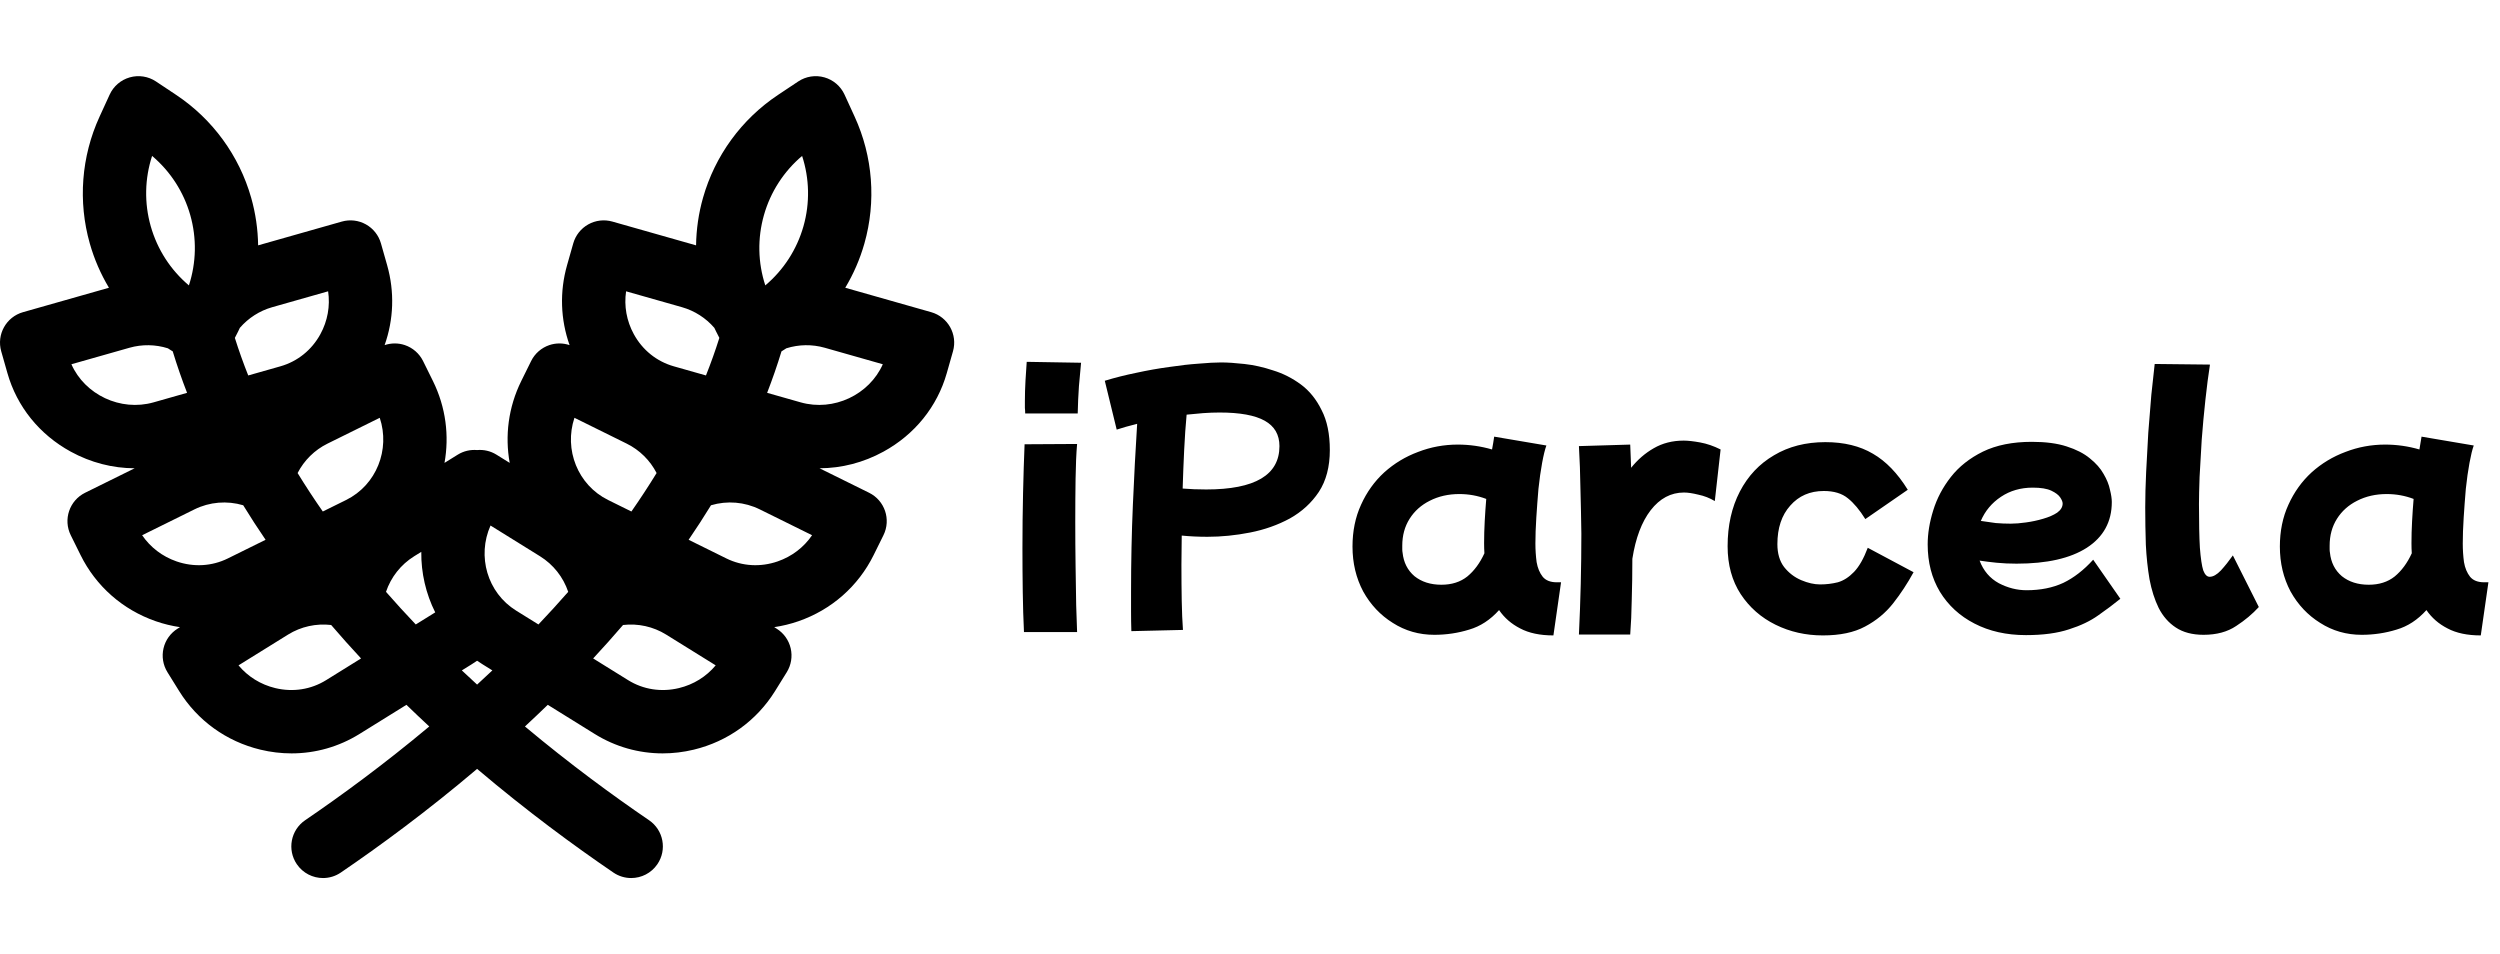 <svg width="262" height="100" viewBox="0 0 262 100" fill="none" xmlns="http://www.w3.org/2000/svg">
<path d="M107.44 43.328C107.44 43.136 107.429 42.944 107.408 42.752C107.408 42.539 107.408 42.304 107.408 42.048C107.408 41.365 107.429 40.64 107.472 39.872C107.515 39.104 107.557 38.453 107.6 37.92L113.296 38.016C113.232 38.741 113.157 39.563 113.072 40.48C113.008 41.397 112.965 42.347 112.944 43.328H107.44ZM107.312 66.24C107.248 64.917 107.205 63.509 107.184 62.016C107.163 60.501 107.152 58.987 107.152 57.472C107.152 55.488 107.173 53.557 107.216 51.68C107.259 49.803 107.312 48.096 107.376 46.56L112.88 46.528C112.795 47.509 112.741 48.725 112.72 50.176C112.699 51.605 112.688 53.109 112.688 54.688C112.688 56.245 112.699 57.781 112.72 59.296C112.741 60.811 112.763 62.187 112.784 63.424C112.827 64.64 112.859 65.579 112.88 66.24H107.312ZM118.566 66.144C118.544 65.461 118.534 64.768 118.534 64.064C118.534 63.381 118.534 62.699 118.534 62.016C118.534 58.88 118.598 55.84 118.726 52.896C118.854 49.931 119.003 47.104 119.174 44.416C118.32 44.629 117.606 44.832 117.03 45.024L115.782 39.904C116.827 39.584 117.926 39.307 119.078 39.072C120.251 38.816 121.392 38.613 122.502 38.464C123.632 38.293 124.667 38.176 125.606 38.112C126.566 38.027 127.355 37.984 127.974 37.984C128.635 37.984 129.446 38.037 130.406 38.144C131.387 38.251 132.39 38.475 133.414 38.816C134.459 39.136 135.43 39.627 136.326 40.288C137.222 40.949 137.947 41.845 138.502 42.976C139.078 44.085 139.366 45.483 139.366 47.168C139.366 48.917 138.982 50.379 138.214 51.552C137.446 52.704 136.432 53.632 135.174 54.336C133.915 55.019 132.528 55.509 131.014 55.808C129.499 56.107 128.006 56.256 126.534 56.256C125.595 56.256 124.699 56.213 123.845 56.128C123.824 57.152 123.814 58.165 123.814 59.168C123.814 60.533 123.824 61.803 123.845 62.976C123.867 64.128 123.91 65.141 123.974 66.016L118.566 66.144ZM127.814 43.232C127.259 43.232 126.683 43.253 126.086 43.296C125.51 43.339 124.934 43.392 124.358 43.456C124.251 44.587 124.166 45.813 124.102 47.136C124.038 48.459 123.984 49.813 123.942 51.2C124.731 51.264 125.552 51.296 126.406 51.296C131.526 51.296 134.086 49.781 134.086 46.752C134.086 45.557 133.574 44.672 132.55 44.096C131.526 43.52 129.947 43.232 127.814 43.232ZM150.318 66.528C148.718 66.528 147.267 66.112 145.966 65.28C144.665 64.469 143.63 63.371 142.862 61.984C142.115 60.576 141.742 59.008 141.742 57.28C141.742 55.659 142.041 54.197 142.638 52.896C143.235 51.573 144.046 50.443 145.07 49.504C146.115 48.565 147.299 47.851 148.622 47.36C149.945 46.848 151.331 46.592 152.782 46.592C153.998 46.592 155.193 46.763 156.366 47.104C156.451 46.656 156.526 46.208 156.59 45.76L162.062 46.688C161.913 47.093 161.763 47.701 161.614 48.512C161.465 49.323 161.337 50.229 161.23 51.232C161.145 52.235 161.07 53.237 161.006 54.24C160.942 55.243 160.91 56.149 160.91 56.96C160.91 57.621 160.953 58.272 161.038 58.912C161.145 59.531 161.358 60.043 161.678 60.448C161.998 60.832 162.489 61.024 163.15 61.024H163.598L162.798 66.592C161.39 66.592 160.227 66.347 159.31 65.856C158.393 65.387 157.657 64.747 157.102 63.936C156.185 64.96 155.139 65.643 153.966 65.984C152.793 66.347 151.577 66.528 150.318 66.528ZM146.99 57.92C147.097 58.944 147.513 59.765 148.238 60.384C148.985 60.981 149.923 61.28 151.054 61.28C152.142 61.28 153.049 60.992 153.774 60.416C154.499 59.819 155.097 59.008 155.566 57.984C155.545 57.643 155.534 57.291 155.534 56.928C155.534 56.181 155.555 55.413 155.598 54.624C155.641 53.835 155.694 53.056 155.758 52.288C154.862 51.947 153.923 51.776 152.942 51.776C151.79 51.776 150.755 52.011 149.838 52.48C148.942 52.928 148.238 53.557 147.726 54.368C147.214 55.179 146.958 56.117 146.958 57.184C146.958 57.312 146.958 57.44 146.958 57.568C146.958 57.696 146.969 57.813 146.99 57.92ZM165.471 66.496C165.556 64.725 165.62 62.955 165.663 61.184C165.705 59.413 165.727 57.664 165.727 55.936C165.705 54.357 165.673 52.8 165.631 51.264C165.609 49.707 165.556 48.203 165.471 46.752L170.847 46.592C170.868 47.381 170.9 48.192 170.943 49.024C171.625 48.171 172.415 47.488 173.311 46.976C174.228 46.443 175.273 46.176 176.447 46.176C176.895 46.176 177.471 46.24 178.175 46.368C178.879 46.496 179.593 46.741 180.319 47.104L179.711 52.512C179.177 52.192 178.601 51.968 177.983 51.84C177.385 51.691 176.884 51.616 176.479 51.616C175.113 51.616 173.951 52.235 172.991 53.472C172.052 54.688 171.412 56.384 171.071 58.56C171.071 60.053 171.049 61.483 171.007 62.848C170.985 64.192 170.932 65.408 170.847 66.496H165.471ZM191.038 66.592C189.246 66.592 187.592 66.219 186.078 65.472C184.563 64.725 183.347 63.659 182.43 62.272C181.512 60.864 181.054 59.189 181.054 57.248C181.054 55.072 181.48 53.163 182.334 51.52C183.187 49.877 184.382 48.608 185.918 47.712C187.454 46.795 189.246 46.336 191.294 46.336C193.256 46.336 194.92 46.741 196.286 47.552C197.651 48.341 198.867 49.6 199.934 51.328L195.486 54.4C194.888 53.44 194.28 52.715 193.662 52.224C193.043 51.712 192.2 51.456 191.134 51.456C189.683 51.456 188.51 51.968 187.614 52.992C186.718 53.995 186.27 55.339 186.27 57.024C186.27 58.005 186.504 58.805 186.974 59.424C187.464 60.043 188.062 60.501 188.766 60.8C189.47 61.099 190.131 61.248 190.75 61.248C191.39 61.248 192.008 61.173 192.606 61.024C193.203 60.853 193.768 60.491 194.302 59.936C194.835 59.381 195.315 58.539 195.742 57.408L200.542 59.968C199.902 61.141 199.187 62.229 198.398 63.232C197.608 64.235 196.627 65.045 195.454 65.664C194.302 66.283 192.83 66.592 191.038 66.592ZM212.325 66.56C210.277 66.56 208.474 66.155 206.917 65.344C205.381 64.555 204.176 63.445 203.301 62.016C202.448 60.587 202.021 58.933 202.021 57.056C202.021 55.925 202.213 54.741 202.597 53.504C202.981 52.245 203.6 51.072 204.453 49.984C205.306 48.896 206.426 48.011 207.813 47.328C209.221 46.645 210.928 46.304 212.933 46.304C214.384 46.304 215.6 46.464 216.581 46.784C217.584 47.104 218.394 47.52 219.013 48.032C219.653 48.544 220.133 49.088 220.453 49.664C220.794 50.24 221.018 50.795 221.125 51.328C221.253 51.84 221.317 52.267 221.317 52.608C221.317 54.677 220.442 56.277 218.693 57.408C216.965 58.517 214.512 59.072 211.333 59.072C210.608 59.072 209.914 59.04 209.253 58.976C208.613 58.912 208.016 58.837 207.461 58.752C207.866 59.819 208.538 60.608 209.477 61.12C210.416 61.611 211.386 61.856 212.389 61.856C213.84 61.856 215.12 61.6 216.229 61.088C217.338 60.555 218.384 59.744 219.365 58.656L222.213 62.752C221.53 63.307 220.762 63.883 219.909 64.48C219.077 65.077 218.053 65.568 216.837 65.952C215.621 66.357 214.117 66.56 212.325 66.56ZM213.029 51.104C211.77 51.104 210.661 51.424 209.701 52.064C208.741 52.704 208.037 53.547 207.589 54.592C208.122 54.677 208.645 54.752 209.157 54.816C209.69 54.859 210.213 54.88 210.725 54.88C211.194 54.88 211.728 54.837 212.325 54.752C212.944 54.667 213.541 54.539 214.117 54.368C214.714 54.197 215.205 53.984 215.589 53.728C215.973 53.451 216.165 53.131 216.165 52.768C216.165 52.597 216.08 52.384 215.909 52.128C215.738 51.872 215.429 51.637 214.981 51.424C214.533 51.211 213.882 51.104 213.029 51.104ZM230.932 66.528C229.759 66.528 228.788 66.272 228.02 65.76C227.274 65.269 226.676 64.587 226.228 63.712C225.802 62.837 225.482 61.835 225.268 60.704C225.076 59.573 224.948 58.368 224.884 57.088C224.842 55.787 224.82 54.485 224.82 53.184C224.82 52.053 224.852 50.816 224.916 49.472C224.98 48.107 225.055 46.731 225.14 45.344C225.247 43.936 225.354 42.613 225.46 41.376C225.588 40.139 225.706 39.061 225.812 38.144L231.604 38.208C231.434 39.296 231.274 40.533 231.124 41.92C230.975 43.285 230.847 44.672 230.74 46.08C230.655 47.488 230.58 48.789 230.516 49.984C230.474 51.179 230.452 52.128 230.452 52.832C230.452 54.773 230.484 56.299 230.548 57.408C230.634 58.517 230.751 59.307 230.9 59.776C231.071 60.224 231.295 60.448 231.572 60.448C231.935 60.448 232.33 60.224 232.756 59.776C233.183 59.307 233.599 58.784 234.004 58.208L236.724 63.616C236.063 64.341 235.274 65.003 234.356 65.6C233.439 66.219 232.298 66.528 230.932 66.528ZM247.506 66.528C245.906 66.528 244.455 66.112 243.154 65.28C241.852 64.469 240.818 63.371 240.049 61.984C239.303 60.576 238.93 59.008 238.93 57.28C238.93 55.659 239.228 54.197 239.826 52.896C240.423 51.573 241.234 50.443 242.258 49.504C243.303 48.565 244.487 47.851 245.81 47.36C247.132 46.848 248.519 46.592 249.97 46.592C251.186 46.592 252.38 46.763 253.554 47.104C253.639 46.656 253.714 46.208 253.778 45.76L259.25 46.688C259.1 47.093 258.951 47.701 258.802 48.512C258.652 49.323 258.524 50.229 258.418 51.232C258.332 52.235 258.258 53.237 258.194 54.24C258.13 55.243 258.098 56.149 258.098 56.96C258.098 57.621 258.14 58.272 258.226 58.912C258.332 59.531 258.546 60.043 258.866 60.448C259.186 60.832 259.676 61.024 260.338 61.024H260.786L259.986 66.592C258.578 66.592 257.415 66.347 256.498 65.856C255.58 65.387 254.844 64.747 254.29 63.936C253.372 64.96 252.327 65.643 251.154 65.984C249.98 66.347 248.764 66.528 247.506 66.528ZM244.178 57.92C244.284 58.944 244.7 59.765 245.426 60.384C246.172 60.981 247.111 61.28 248.242 61.28C249.33 61.28 250.236 60.992 250.962 60.416C251.687 59.819 252.284 59.008 252.754 57.984C252.732 57.643 252.722 57.291 252.722 56.928C252.722 56.181 252.743 55.413 252.786 54.624C252.828 53.835 252.882 53.056 252.946 52.288C252.05 51.947 251.111 51.776 250.13 51.776C248.978 51.776 247.943 52.011 247.026 52.48C246.13 52.928 245.426 53.557 244.914 54.368C244.402 55.179 244.146 56.117 244.146 57.184C244.146 57.312 244.146 57.44 244.146 57.568C244.146 57.696 244.156 57.813 244.178 57.92Z" fill="black"/>
<g clip-path="url(#clip0_5_95)">
<path d="M97.588 32.715L88.583 30.156C89.442 28.72 90.121 27.168 90.587 25.526C91.839 21.119 91.478 16.399 89.57 12.234L88.509 9.918C88.105 9.035 87.334 8.373 86.399 8.108C85.465 7.842 84.461 7.999 83.652 8.538L81.532 9.95C77.719 12.489 74.93 16.314 73.678 20.721C73.211 22.363 72.972 24.04 72.948 25.713L64.177 23.221C63.33 22.98 62.422 23.086 61.654 23.514C60.885 23.943 60.318 24.659 60.077 25.506L59.428 27.792C58.636 30.578 58.739 33.483 59.692 36.168C59.007 35.938 58.263 35.933 57.572 36.166C56.738 36.449 56.051 37.05 55.661 37.84L54.633 39.92C53.265 42.687 52.907 45.693 53.417 48.511L52.031 47.65C51.399 47.257 50.687 47.106 50 47.166C49.312 47.107 48.601 47.258 47.969 47.65L46.583 48.511C47.092 45.693 46.735 42.687 45.367 39.92L44.339 37.84C43.949 37.051 43.262 36.449 42.428 36.166C41.737 35.932 40.993 35.938 40.308 36.168C41.261 33.483 41.364 30.578 40.572 27.792L39.923 25.506C39.682 24.659 39.115 23.943 38.346 23.514C37.578 23.086 36.67 22.981 35.823 23.221L27.052 25.713C27.027 24.04 26.789 22.363 26.322 20.721C25.07 16.314 22.281 12.489 18.468 9.95L16.348 8.538C15.539 7.999 14.535 7.842 13.601 8.108C12.666 8.373 11.896 9.035 11.491 9.918L10.43 12.234C8.522 16.399 8.161 21.119 9.413 25.526C9.879 27.168 10.558 28.72 11.417 30.156L2.412 32.715C0.649 33.216 -0.374 35.051 0.127 36.814L0.777 39.1C1.775 42.615 4.134 45.539 7.417 47.335C9.515 48.483 11.807 49.07 14.112 49.076L8.918 51.642C7.275 52.454 6.602 54.444 7.413 56.087L8.442 58.168C10.058 61.439 12.858 63.902 16.325 65.105C17.161 65.395 18.01 65.599 18.863 65.725L18.617 65.878C17.869 66.343 17.337 67.085 17.137 67.942C16.936 68.799 17.085 69.7 17.549 70.448L18.775 72.423C20.7 75.522 23.724 77.703 27.291 78.564C28.377 78.826 29.471 78.955 30.555 78.955C33.059 78.955 35.51 78.264 37.675 76.919L42.594 73.865C43.39 74.638 44.188 75.394 44.987 76.134C40.254 80.095 35.725 83.406 31.981 85.959C30.466 86.991 30.076 89.055 31.108 90.57C31.75 91.512 32.793 92.019 33.853 92.019C34.497 92.019 35.147 91.832 35.719 91.442C39.815 88.651 44.801 84.991 50 80.579C55.199 84.991 60.186 88.651 64.281 91.442C64.853 91.832 65.504 92.019 66.147 92.019C67.208 92.019 68.25 91.512 68.892 90.57C69.925 89.055 69.534 86.991 68.02 85.959C64.275 83.406 59.746 80.095 55.014 76.134C55.812 75.394 56.611 74.638 57.407 73.865L62.325 76.919C64.491 78.265 66.941 78.955 69.446 78.955C70.53 78.955 71.624 78.826 72.71 78.564C76.276 77.703 79.301 75.522 81.226 72.423L82.452 70.448C82.916 69.7 83.064 68.799 82.864 67.942C82.664 67.085 82.131 66.342 81.383 65.878L81.137 65.725C81.991 65.599 82.84 65.395 83.676 65.105C87.143 63.903 89.943 61.439 91.559 58.168L92.587 56.088C93.399 54.444 92.725 52.454 91.082 51.642L85.888 49.076C88.193 49.069 90.486 48.483 92.583 47.335C95.866 45.539 98.225 42.615 99.223 39.1L99.873 36.814C100.374 35.051 99.351 33.216 97.588 32.715ZM24.959 34.731C25.021 34.608 25.078 34.482 25.137 34.358C26.026 33.33 27.201 32.571 28.531 32.193L34.387 30.529C34.614 32.067 34.336 33.633 33.575 35.024C32.666 36.685 31.18 37.88 29.39 38.389L26.015 39.348C25.499 38.052 25.031 36.739 24.613 35.411L24.959 34.731ZM15.94 16.34C17.85 17.954 19.249 20.11 19.938 22.535C20.631 24.975 20.574 27.534 19.796 29.91C17.885 28.298 16.491 26.152 15.798 23.712C15.109 21.287 15.165 18.717 15.94 16.34ZM7.483 38.174L13.568 36.445C14.898 36.067 16.297 36.095 17.593 36.502C17.71 36.576 17.823 36.653 17.941 36.725L18.102 36.822C18.548 38.291 19.052 39.739 19.605 41.169L16.096 42.166C12.621 43.153 8.891 41.353 7.483 38.174ZM18.499 58.834C17.011 58.318 15.76 57.36 14.896 56.092L20.374 53.385C21.968 52.597 23.796 52.449 25.489 52.951C26.24 54.177 27.024 55.383 27.833 56.569L23.88 58.523C22.211 59.347 20.3 59.458 18.499 58.834ZM34.174 71.281C32.592 72.263 30.7 72.558 28.848 72.112C27.317 71.742 25.979 70.909 24.997 69.729L30.188 66.505C31.545 65.663 33.139 65.317 34.706 65.499C35.733 66.696 36.778 67.865 37.838 69.005L34.174 71.281ZM36.271 52.4L33.83 53.606C32.91 52.288 32.028 50.943 31.189 49.574C31.872 48.249 32.963 47.163 34.32 46.493L39.798 43.786C40.908 47.114 39.456 50.825 36.271 52.4ZM43.572 65.444C42.517 64.334 41.475 63.194 40.452 62.026C40.971 60.488 42.008 59.164 43.403 58.298L44.151 57.834C44.127 60.036 44.628 62.216 45.611 64.178L43.572 65.444ZM50 71.746C49.467 71.258 48.934 70.762 48.401 70.258L49.417 69.627C49.615 69.504 49.81 69.376 50 69.244C50.19 69.376 50.385 69.504 50.584 69.627L51.599 70.258C51.067 70.762 50.533 71.257 50 71.746ZM56.429 65.444L54.086 63.989C51.067 62.114 49.979 58.28 51.407 55.075L56.598 58.299C57.993 59.165 59.031 60.488 59.549 62.026C58.526 63.194 57.484 64.333 56.429 65.444ZM80.063 22.535C80.751 20.11 82.151 17.954 84.06 16.34C84.835 18.717 84.892 21.287 84.203 23.712C83.509 26.152 82.115 28.298 80.204 29.91C79.426 27.534 79.369 24.975 80.063 22.535ZM65.614 30.529L71.47 32.193C72.799 32.571 73.975 33.33 74.863 34.358C74.923 34.482 74.979 34.607 75.042 34.73L75.388 35.41C74.97 36.739 74.502 38.051 73.985 39.347L70.611 38.389C68.821 37.88 67.334 36.685 66.425 35.023C65.665 33.633 65.387 32.067 65.614 30.529ZM60.202 43.785L65.681 46.493C67.037 47.163 68.129 48.248 68.812 49.574C67.972 50.943 67.09 52.287 66.171 53.606L63.729 52.399C60.545 50.825 59.092 47.114 60.202 43.785ZM71.153 72.111C69.301 72.558 67.409 72.263 65.827 71.28L62.163 69.005C63.223 67.865 64.268 66.695 65.295 65.499C66.862 65.317 68.456 65.662 69.813 66.505L75.004 69.729C74.022 70.909 72.684 71.742 71.153 72.111ZM81.502 58.834C79.701 59.458 77.79 59.347 76.12 58.522L72.167 56.569C72.977 55.383 73.761 54.177 74.512 52.951C76.205 52.448 78.033 52.596 79.627 53.384L85.105 56.091C84.241 57.36 82.99 58.318 81.502 58.834ZM83.906 42.166L80.396 41.169C80.949 39.739 81.453 38.291 81.9 36.822L82.06 36.724C82.178 36.653 82.291 36.576 82.407 36.502C83.704 36.095 85.103 36.066 86.433 36.444L92.518 38.174C91.11 41.352 87.379 43.154 83.906 42.166Z" fill="black"/>
</g>
<defs>
<clipPath id="clip0_5_95">
<rect width="100" height="100" fill="white"/>
</clipPath>
</defs>
</svg>
